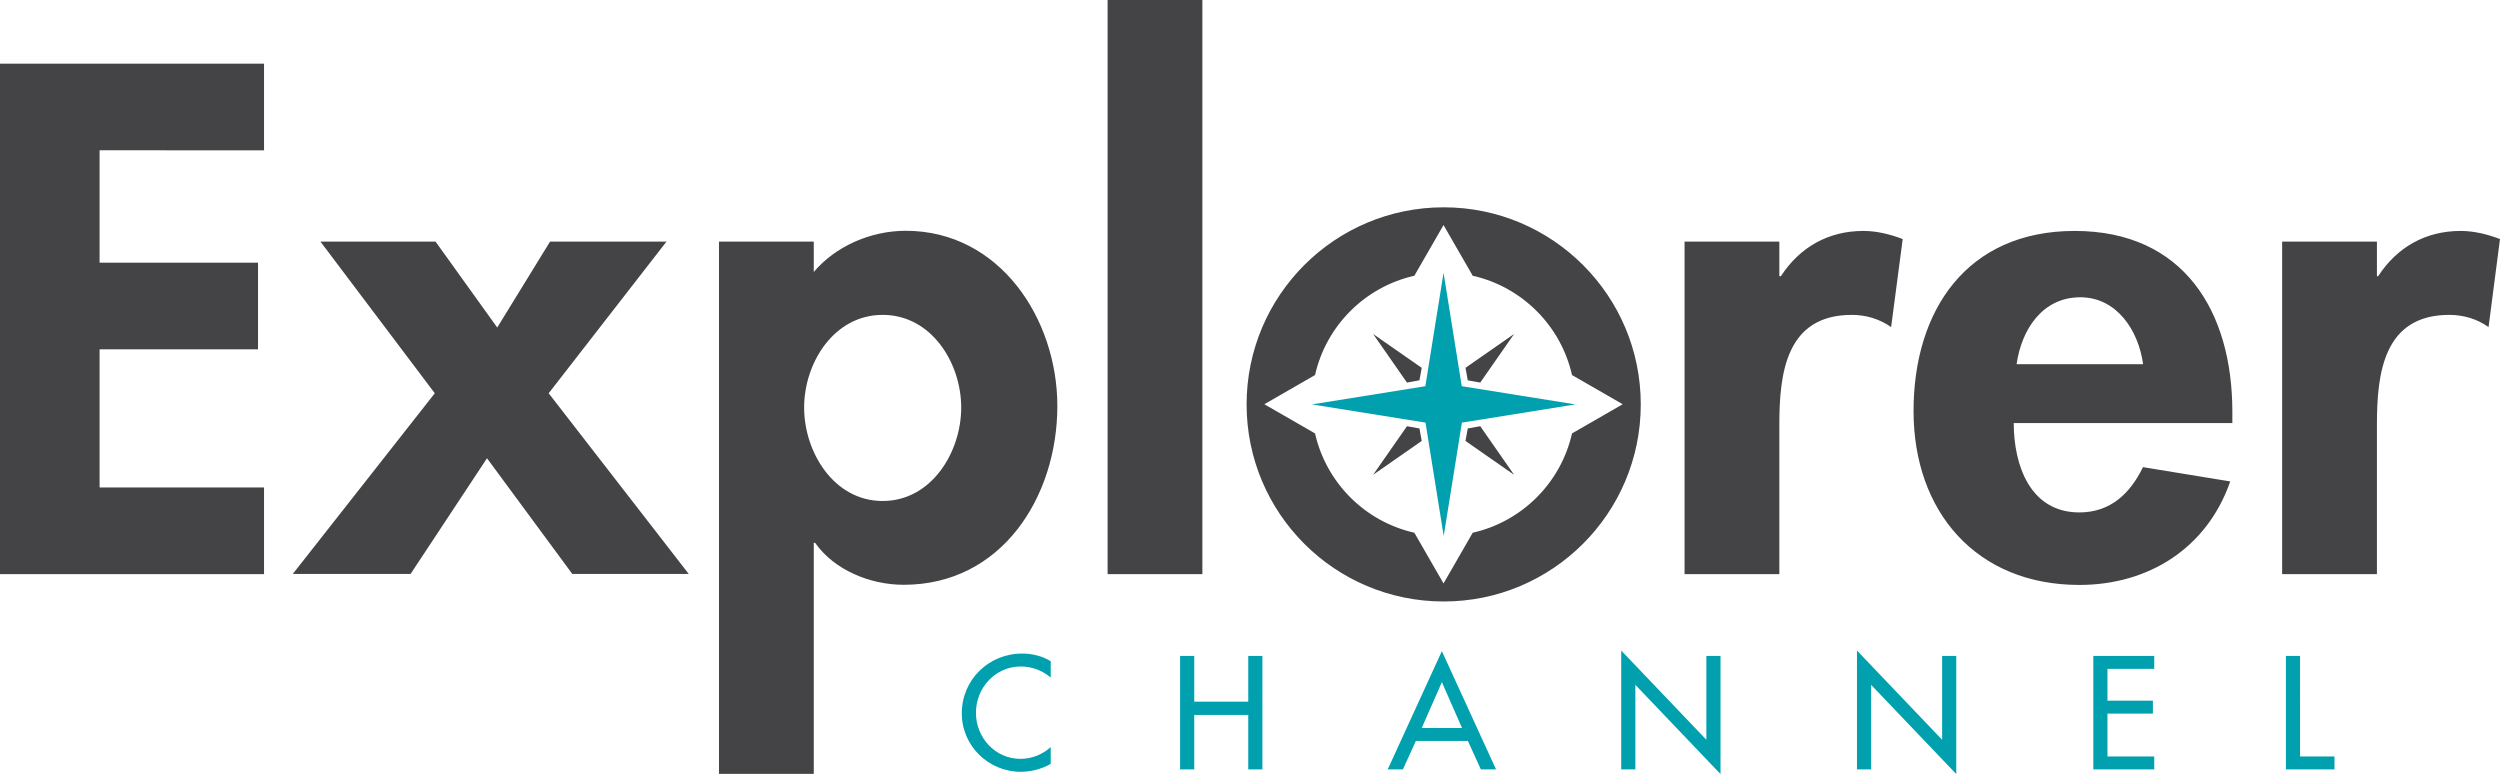 <svg width="800" height="247.7" version="1.1" viewBox="0 0 800 247.7" xml:space="preserve" xmlns="http://www.w3.org/2000/svg">
<path d="m31.871 48.095v35.963h50.695v27.731h-50.695v44.196h52.621v27.731h-84.492v-163.35h84.492v27.731zm70.675 29.223h36.83l19.739 27.49 16.898-27.49h37.263l-37.696 48.529 44.822 57.82h-37.263l-27.297-37.022-24.457 37.022h-37.696l45.447-57.82zm157.81 9.773c6.933-8.232 18.198-13.239 29.464-13.239 30.09 0 48.529 28.164 48.529 56.087 0 29.031-17.765 57.194-49.154 57.194-10.832 0-22.29-4.766-28.356-13.432h-0.433v73.948h-30.33v-170.33h30.33v9.773zm47.229 43.329c0-14.299-9.532-29.656-25.131-29.656-15.598 0-25.131 15.358-25.131 29.656s9.532 29.897 25.131 29.897c15.598 0 25.131-15.598 25.131-29.897zm77.174 53.295h-30.33v-183.72h30.33zm184.68-95.324h0.433c6.066-9.292 15.165-14.491 26.431-14.491 4.333 0 8.666 1.107 12.565 2.6l-3.707 28.164c-3.707-2.6-8.04-3.9-12.565-3.9-21.039 0-23.205 18.632-23.205 35.097v47.855h-30.33v-106.4h30.33v11.073zm74.959 46.988c0 13.432 5.199 28.597 20.991 28.597 9.966 0 16.272-6.066 20.365-14.491l27.923 4.574c-7.366 21.231-25.997 33.123-48.288 33.123-32.93 0-53.054-23.398-53.054-55.654s17.091-57.628 51.562-57.628c34.904 0 50.454 25.757 50.454 57.82v3.659zm41.403-18.824c-1.492-10.832-8.425-21.424-20.124-21.424-12.132 0-18.824 10.399-20.365 21.424zm74.767-28.164h0.433c6.066-9.292 15.165-14.491 26.431-14.491 4.333 0 8.666 1.107 12.565 2.6l-3.659 28.164c-3.659-2.6-7.992-3.9-12.565-3.9-20.991 0-23.157 18.632-23.157 35.097v47.855h-30.33v-106.4h30.33v11.073zm-298.59-22.05c-34.808 0-63.068 28.212-63.068 63.068s28.212 63.068 63.068 63.068c34.808 0 63.068-28.212 63.068-63.068s-28.26-63.068-63.068-63.068zm9.292 104.13-9.34 16.224-9.34-16.224c-15.791-3.563-28.212-15.984-31.775-31.775l-16.224-9.34 16.224-9.34c3.563-15.791 15.984-28.212 31.775-31.775l9.34-16.224 9.34 16.224c15.791 3.563 28.212 15.984 31.775 31.775l16.224 9.34-16.224 9.34c-3.563 15.791-15.984 28.212-31.775 31.775zm-31.871-63.598 15.55 10.832-0.722 3.996-3.996 0.722zm10.832 29.512-10.832 15.55 15.55-10.832-0.722-3.996zm19.45 0.722-0.722 3.996 15.55 10.832-10.832-15.55zm0-15.406 3.996 0.722 10.832-15.55-15.55 10.832z" fill="#444447" stroke-width=".481"/><path d="m504.11 129.41-36.3 5.825-5.825 36.3-5.825-36.3-36.348-5.825 36.3-5.825 5.825-36.3 5.825 36.3zm-167.88 82.181c-2.744-1.685-5.97-2.455-9.147-2.455-10.688 0-19.306 8.377-19.306 19.113 0 10.495 8.569 18.728 18.92 18.728 3.178 0 6.74-0.915 9.532-2.552v-5.344c-2.696 2.407-6.114 3.755-9.677 3.755-8.088 0-14.25-6.788-14.25-14.732 0-8.04 6.21-14.828 14.347-14.828 3.418 0 6.981 1.252 9.581 3.563zm45.929 12.951v-14.636h-4.526v36.3h4.526v-17.428h17.284v17.428h4.526v-36.3h-4.526v14.636zm87.573 12.565 4.14 9.099h4.862l-17.332-37.841-17.332 37.841h4.862l4.14-9.099zm-1.878-4.14h-12.902l6.451-14.684zm50.936 13.239h4.526v-27.057l27.249 28.549v-37.793h-4.526v26.816l-27.249-28.549zm75.441 0h4.526v-27.057l27.249 28.549v-37.793h-4.526v26.816l-27.249-28.549zm75.633 0h19.498v-4.14h-14.973v-13.721h14.539v-4.14h-14.539v-10.158h14.973v-4.14h-19.498zm66.149-36.3h-4.526v36.3h15.55v-4.14h-11.025z" fill="#00a0af" stroke-width=".481"/>
</svg>
